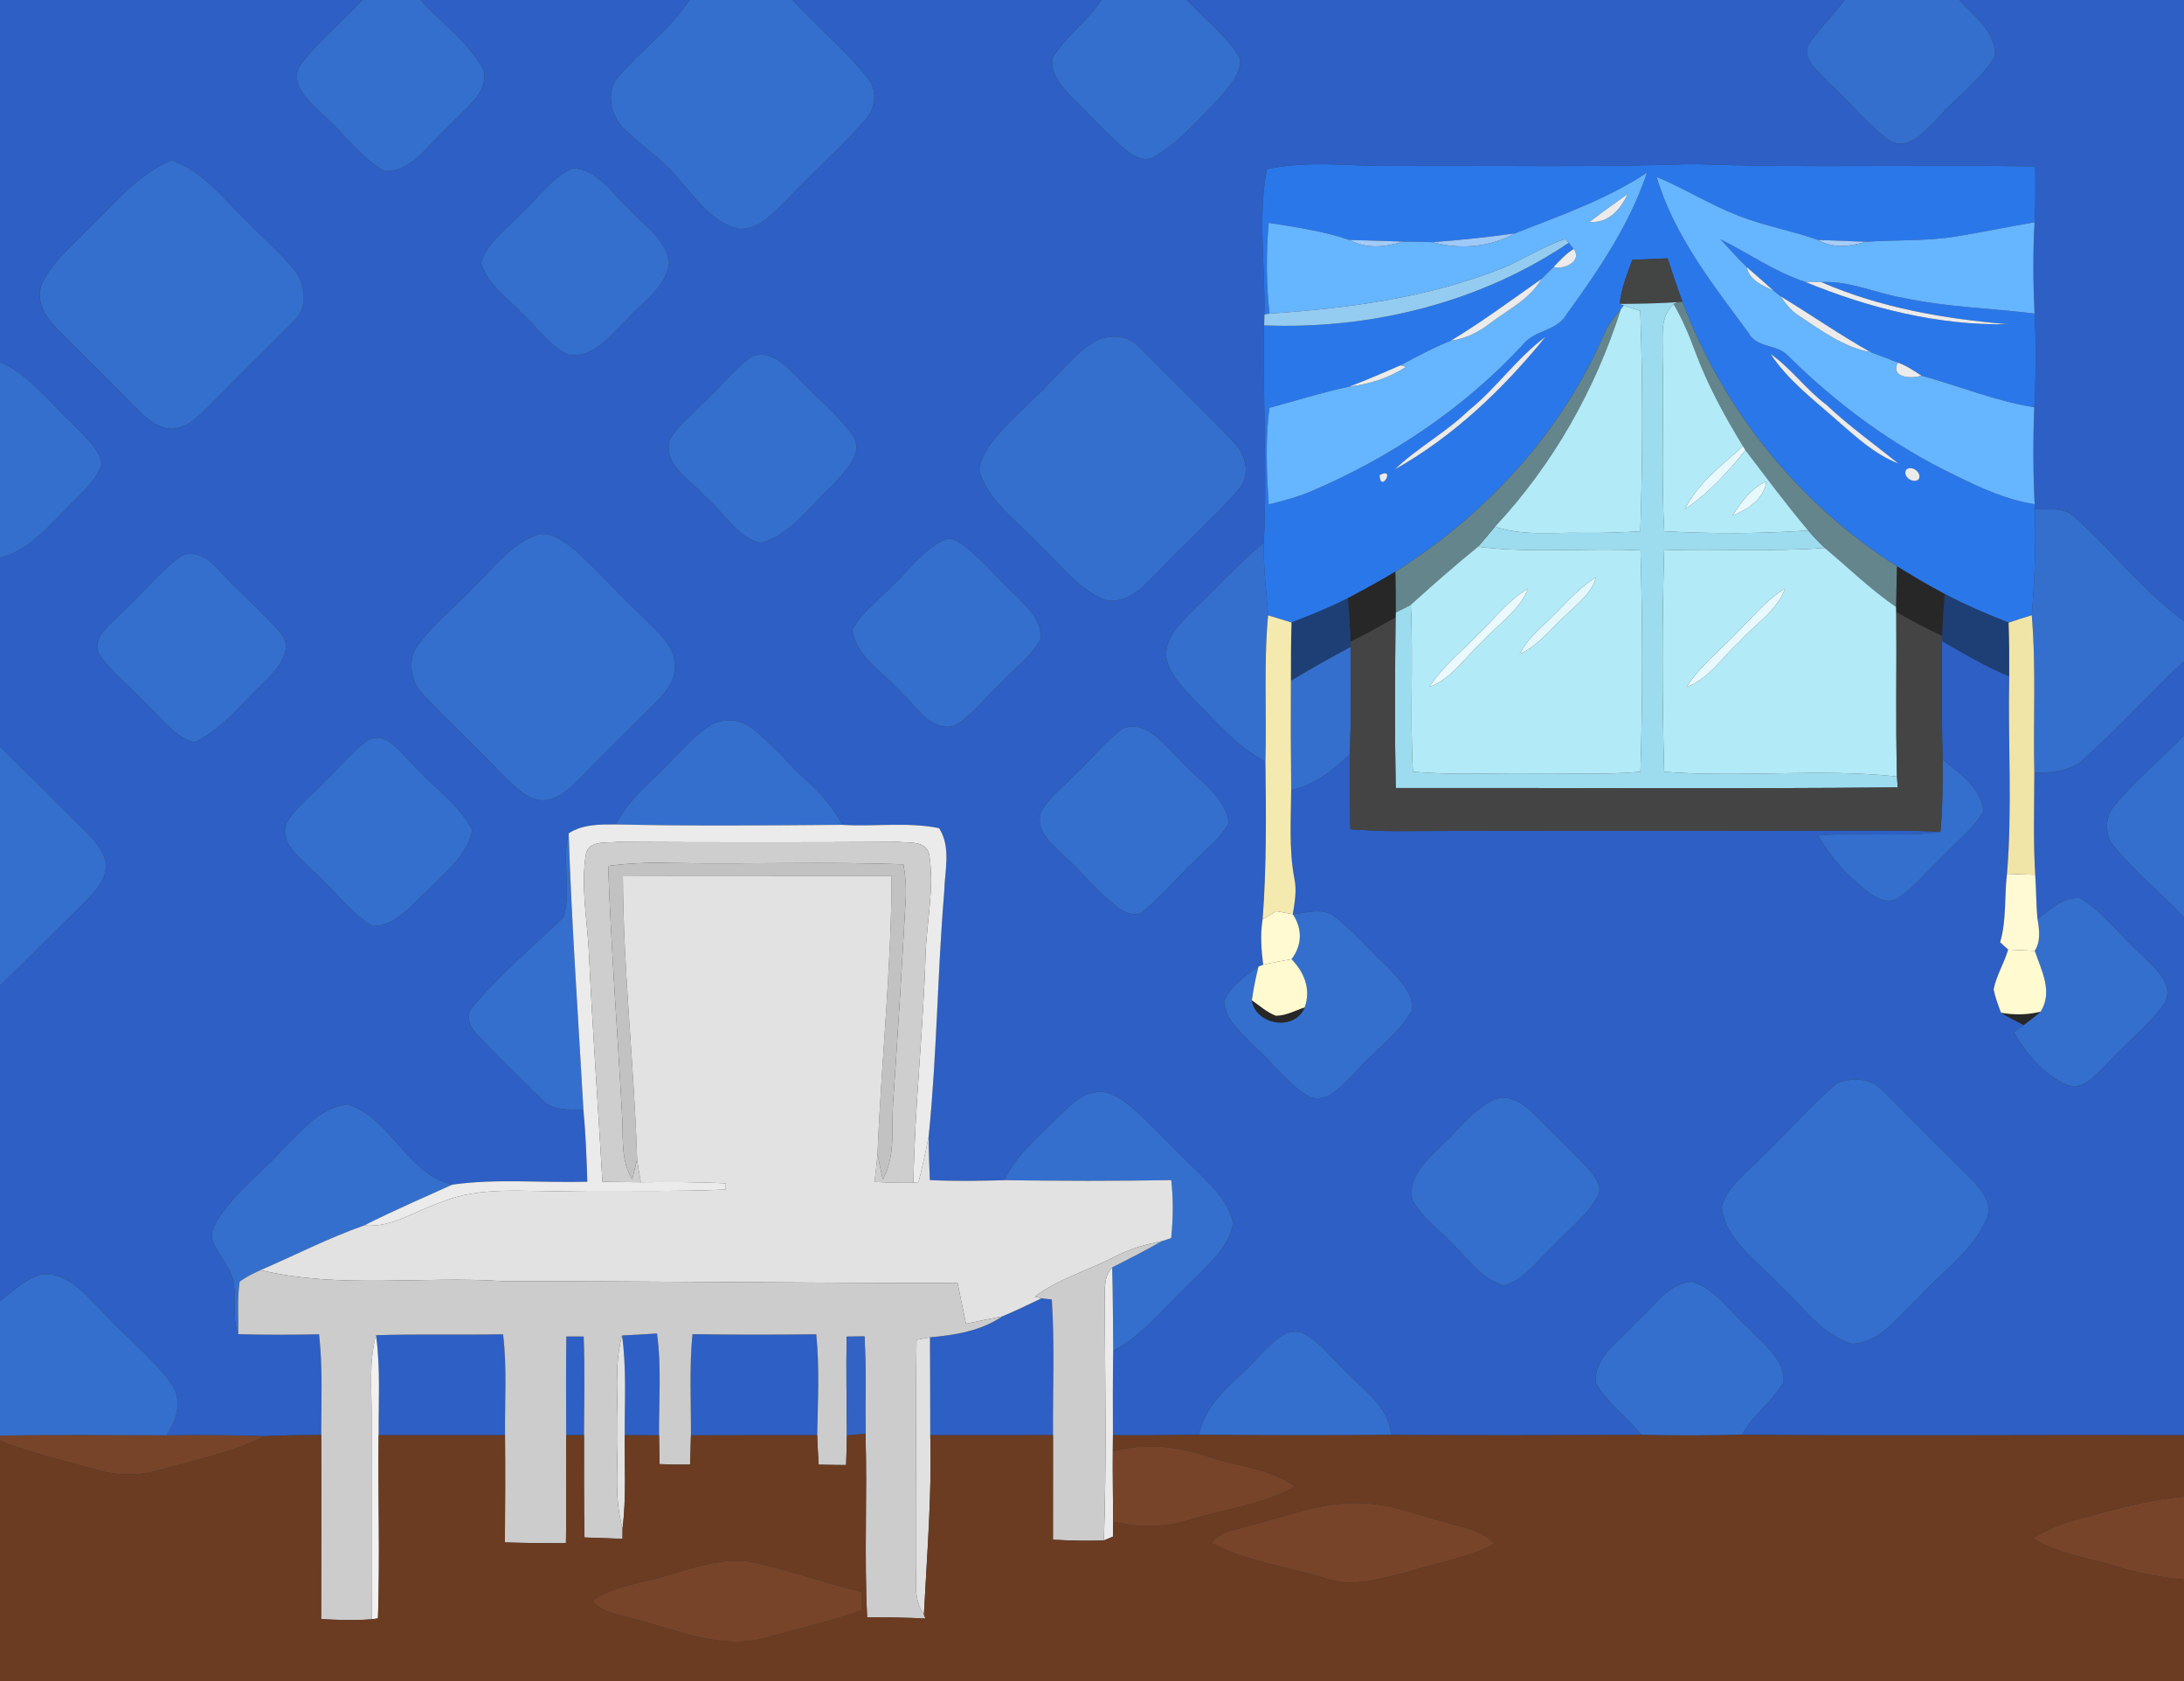 <?xml version="1.0" encoding="UTF-8" ?>
<!DOCTYPE svg PUBLIC "-//W3C//DTD SVG 1.1//EN" "http://www.w3.org/Graphics/SVG/1.1/DTD/svg11.dtd">
<svg width="382pt" height="294pt" viewBox="0 0 382 294" version="1.1" xmlns="http://www.w3.org/2000/svg">
<rect x="0" y="0" width="382" height="294" fill="#333333" stroke="none"/>
<g id="#2d5fc4ff">
<path fill="#2d5fc4" opacity="1.00" d=" M 0.00 0.00 L 63.39 0.00 C 59.83 3.92 55.59 7.24 52.44 11.51 C 50.60 14.86 54.10 17.65 56.20 19.80 C 59.98 23.04 62.86 27.38 67.20 29.91 C 72.13 30.10 74.93 25.13 78.28 22.28 C 80.73 19.36 85.38 16.71 84.66 12.37 C 82.06 7.43 77.25 4.13 73.60 0.00 L 120.61 0.00 C 117.22 5.07 112.27 8.73 108.29 13.27 C 105.76 15.92 106.82 20.38 109.31 22.68 C 112.38 25.62 116.00 27.97 118.69 31.30 C 121.69 34.64 124.49 38.85 129.09 40.02 C 132.79 40.29 135.36 37.09 137.79 34.79 C 142.10 30.11 146.96 25.96 151.15 21.17 C 153.20 19.09 153.61 15.66 151.59 13.40 C 147.62 8.61 142.83 4.57 138.62 0.00 L 192.65 0.00 C 190.22 3.76 186.36 6.36 184.07 10.19 C 183.65 13.08 185.94 15.33 187.72 17.27 C 190.76 20.23 193.60 23.40 196.84 26.15 C 198.28 27.35 200.44 28.56 202.20 27.23 C 206.46 24.62 209.77 20.77 213.22 17.22 C 214.86 15.20 217.19 13.02 216.90 10.20 C 214.56 6.21 210.71 3.37 207.59 0.00 L 322.64 0.00 C 320.55 2.82 317.93 5.22 316.09 8.22 C 315.63 10.83 318.18 12.56 319.69 14.30 C 323.42 17.60 326.46 21.67 330.51 24.58 C 333.86 26.50 336.64 22.87 338.80 20.80 C 342.06 17.03 346.35 14.11 348.95 9.81 C 349.10 5.61 345.27 2.77 342.66 0.00 L 382.00 0.00 L 382.00 108.62 C 374.79 103.38 369.36 96.18 362.72 90.30 C 360.88 88.59 358.17 89.22 355.90 89.03 L 355.88 88.18 C 355.60 82.53 355.59 76.88 355.81 71.23 C 356.10 65.77 356.17 60.30 355.86 54.84 C 355.61 49.52 355.57 44.19 355.86 38.87 C 356.04 35.62 356.04 32.37 355.96 29.11 C 335.97 28.75 315.97 29.43 296.00 28.69 C 278.67 29.32 261.33 28.91 244.00 29.03 C 236.55 29.17 228.93 27.97 221.59 29.59 C 219.99 37.92 221.32 46.54 221.16 54.99 C 221.15 55.47 221.12 56.43 221.11 56.91 C 220.84 69.57 221.68 82.22 221.06 94.87 C 216.50 98.69 212.49 103.10 208.21 107.21 C 206.18 109.31 203.72 111.74 203.98 114.92 C 204.52 117.89 206.79 120.11 208.75 122.25 C 212.71 126.14 216.29 130.61 221.33 133.17 C 221.46 142.38 221.54 151.60 220.84 160.79 C 220.40 163.43 220.61 166.10 220.94 168.73 L 220.12 169.03 C 217.81 170.69 215.24 172.41 214.09 175.14 C 214.36 178.65 217.50 180.89 219.72 183.28 C 222.92 186.11 225.42 189.86 229.24 191.91 C 232.48 192.87 234.72 189.72 236.79 187.80 C 240.05 184.02 244.36 181.12 246.94 176.80 C 247.32 173.65 244.74 171.31 242.79 169.22 C 239.70 166.29 236.93 163.02 233.57 160.40 C 231.46 158.60 228.57 159.70 226.12 159.88 C 226.47 157.81 226.85 155.69 226.39 153.60 C 225.43 148.51 225.81 143.32 225.84 138.18 C 229.89 137.25 233.22 134.74 236.12 131.88 C 236.03 136.26 236.14 140.65 236.19 145.03 C 238.79 145.19 241.39 145.34 244.00 145.35 C 269.67 145.23 295.34 145.41 321.00 145.24 C 327.13 145.29 333.27 145.11 339.39 145.49 C 332.27 146.45 325.09 145.48 317.96 146.12 C 320.23 150.01 323.31 153.42 326.92 156.12 C 328.32 157.15 330.40 158.20 332.02 156.99 C 334.98 155.03 337.21 152.20 339.76 149.76 C 342.22 147.21 345.13 144.98 346.93 141.87 C 346.49 137.73 342.69 135.25 339.76 132.81 C 339.62 125.91 339.65 119.00 339.68 112.10 C 343.51 114.32 347.32 116.58 351.43 118.27 C 351.19 129.78 351.99 141.34 351.04 152.82 C 350.55 156.81 350.99 160.88 349.84 164.79 C 350.19 165.11 350.89 165.75 351.24 166.07 C 350.55 168.45 349.18 170.59 348.70 173.03 C 348.98 174.43 349.49 175.77 350.00 177.12 C 351.28 177.89 352.62 178.57 353.96 179.26 C 353.52 179.58 352.65 180.20 352.22 180.51 C 354.39 184.28 357.38 187.83 361.41 189.67 C 364.29 190.92 366.42 188.00 368.30 186.30 C 371.60 182.58 375.68 179.55 378.57 175.49 C 380.43 172.15 376.89 169.34 374.80 167.20 C 371.02 163.95 368.14 159.62 363.80 157.09 C 360.84 156.78 358.57 159.10 356.38 160.72 C 356.12 158.15 356.16 155.56 355.98 152.99 C 355.62 147.05 355.81 141.10 355.82 135.16 C 358.91 135.08 362.28 134.93 364.61 132.61 C 370.67 127.24 376.06 121.14 382.00 115.63 L 382.00 128.60 C 378.05 132.80 373.47 136.40 369.86 140.90 C 368.08 142.92 368.08 146.08 369.85 148.10 C 373.47 152.59 378.04 156.20 382.00 160.39 L 382.00 251.00 C 356.22 250.93 330.45 251.14 304.67 250.93 C 306.60 247.50 309.92 245.15 311.93 241.81 C 312.24 237.62 308.28 234.99 305.78 232.22 C 302.62 229.43 300.08 225.44 295.89 224.16 C 291.66 224.50 289.19 228.66 286.23 231.23 C 283.49 234.38 278.87 237.12 279.08 241.80 C 281.12 245.36 284.53 247.85 287.15 250.96 C 272.53 251.01 257.91 251.04 243.30 250.96 C 242.95 245.89 238.39 243.12 235.26 239.74 C 232.84 237.44 230.79 234.60 227.76 233.07 C 224.52 232.15 222.28 235.27 220.21 237.20 C 216.43 241.54 210.83 244.86 209.73 250.94 C 204.71 250.99 199.68 251.04 194.66 251.00 C 194.64 246.07 194.63 241.14 194.71 236.21 C 200.35 233.25 204.15 227.99 208.77 223.77 C 211.52 220.94 214.95 218.10 215.67 214.00 C 215.08 210.38 212.21 207.74 209.78 205.22 C 206.18 201.81 202.82 198.17 199.22 194.77 C 197.38 193.17 195.42 191.39 192.93 190.98 C 189.73 190.70 187.32 193.18 185.21 195.21 C 181.83 198.76 177.76 201.84 175.67 206.40 C 171.33 206.53 166.98 206.60 162.64 206.38 C 162.54 203.84 162.43 201.30 162.43 198.76 C 163.88 184.55 163.96 170.24 165.15 156.02 C 165.23 152.33 166.40 148.14 164.25 144.83 C 158.68 143.71 152.93 144.61 147.29 144.25 C 145.80 141.36 143.67 138.89 141.27 136.72 C 137.96 133.72 135.16 130.15 131.60 127.42 C 129.48 125.70 126.28 125.46 124.00 127.02 C 120.47 129.42 117.86 132.87 114.74 135.74 C 112.04 138.23 109.42 140.89 107.70 144.18 C 104.89 144.18 101.91 144.14 99.46 145.74 C 98.18 150.56 100.03 155.80 98.54 160.46 C 93.24 165.50 87.60 170.28 82.85 175.88 C 81.17 177.55 82.32 179.89 83.75 181.26 C 87.36 184.98 91.03 188.63 94.73 192.25 C 96.58 194.36 99.54 193.97 102.05 194.13 C 102.44 198.30 102.60 202.48 102.73 206.67 C 94.85 206.90 86.93 206.08 79.10 207.18 C 71.22 205.34 68.42 195.68 60.90 193.16 C 55.90 193.61 52.61 198.00 49.24 201.24 C 45.28 205.62 40.21 209.17 37.43 214.49 C 36.15 217.02 38.57 219.22 39.64 221.32 C 42.19 224.84 40.16 229.46 41.67 233.33 C 46.38 233.47 51.10 233.45 55.81 233.35 C 56.46 239.20 56.19 245.10 56.18 250.97 C 52.87 250.98 49.57 251.01 46.27 251.17 C 40.56 250.98 34.85 250.95 29.14 251.03 C 30.87 248.37 32.02 244.84 29.98 241.99 C 26.49 237.23 21.70 233.61 17.77 229.23 C 14.83 226.37 11.72 222.28 7.10 222.91 C 4.38 223.80 2.20 225.80 0.00 227.56 L 0.00 172.39 C 4.95 167.55 9.85 162.65 14.80 157.80 C 16.37 156.09 18.29 154.30 18.49 151.85 C 18.71 149.35 16.84 147.40 15.29 145.71 C 10.20 140.66 5.11 135.62 0.00 130.61 L 0.00 97.56 C 5.70 96.04 9.21 91.13 13.28 87.28 C 15.04 85.41 17.15 83.58 17.81 81.00 C 17.10 78.17 14.71 76.23 12.78 74.21 C 8.65 70.42 5.27 65.64 0.00 63.30 L 0.00 0.00 M 14.75 40.75 C 12.10 43.44 9.14 46.00 7.43 49.44 C 6.09 52.22 7.76 55.27 9.74 57.25 C 14.20 61.79 18.81 66.19 23.22 70.78 C 25.12 72.62 27.17 74.85 30.00 74.99 C 32.84 74.88 34.87 72.61 36.78 70.79 C 41.53 65.87 46.45 61.12 51.26 56.27 C 53.86 54.06 53.53 49.91 51.60 47.38 C 49.12 44.23 46.01 41.65 43.24 38.76 C 39.13 34.83 35.57 29.94 29.98 28.02 C 23.76 30.72 19.53 36.18 14.75 40.75 M 100.16 29.42 C 96.50 31.08 94.16 34.61 91.25 37.25 C 88.72 39.99 85.25 42.26 84.15 46.00 C 85.27 49.73 88.72 52.02 91.25 54.76 C 93.89 57.14 95.99 60.26 99.17 61.97 C 103.80 62.87 106.81 58.53 109.76 55.76 C 112.41 52.75 116.49 50.28 117.03 45.99 C 116.50 41.71 112.41 39.24 109.75 36.25 C 106.88 33.65 104.44 29.60 100.16 29.42 M 192.34 59.32 C 188.82 60.90 186.50 64.18 183.76 66.76 C 180.23 70.57 176.06 73.80 173.00 78.01 C 172.12 79.59 170.66 81.50 171.64 83.35 C 173.66 88.30 178.25 91.42 181.77 95.23 C 185.38 98.64 188.50 102.92 193.20 104.87 C 197.24 105.88 200.23 102.31 202.77 99.78 C 207.25 94.93 212.34 90.65 216.60 85.62 C 218.82 83.13 218.00 79.42 215.73 77.28 C 210.31 71.70 204.73 66.28 199.27 60.74 C 197.58 58.72 194.69 58.50 192.34 59.32 M 131.44 62.39 C 128.18 64.76 125.71 68.03 122.74 70.74 C 120.78 72.81 118.31 74.56 117.05 77.18 C 116.12 81.56 120.85 83.89 123.25 86.75 C 126.52 89.38 128.78 93.89 132.99 94.98 C 138.40 93.50 141.75 88.37 145.74 84.74 C 147.69 82.39 151.40 79.25 149.01 76.00 C 146.25 72.15 142.45 69.21 139.27 65.73 C 137.26 63.80 134.45 61.00 131.44 62.39 M 94.33 93.41 C 89.43 94.98 86.35 99.37 82.77 102.77 C 79.56 106.21 75.76 109.14 73.01 112.98 C 71.08 115.72 71.98 119.49 74.27 121.72 C 78.64 126.35 83.34 130.66 87.72 135.28 C 89.78 137.26 91.91 139.83 95.00 139.97 C 97.58 139.90 99.53 137.95 101.28 136.28 C 105.57 131.90 109.91 127.57 114.28 123.28 C 116.20 121.34 118.32 119.00 118.04 116.05 C 117.75 112.71 114.93 110.48 112.77 108.23 C 108.65 104.35 104.86 100.13 100.70 96.30 C 98.88 94.93 96.72 93.08 94.33 93.41 M 165.31 94.35 C 161.57 96.01 159.18 99.55 156.25 102.26 C 153.86 104.86 150.79 106.97 149.07 110.11 C 149.79 115.05 154.76 117.69 157.74 121.25 C 160.40 123.55 162.69 127.92 166.82 126.97 C 170.01 125.27 172.12 122.16 174.75 119.75 C 177.16 117.14 180.24 115.01 181.97 111.84 C 182.38 108.67 179.77 106.30 177.77 104.23 C 174.65 101.35 171.94 98.02 168.59 95.39 C 167.63 94.85 166.47 93.79 165.31 94.35 M 31.44 97.39 C 27.50 100.41 24.42 104.41 20.71 107.71 C 19.02 109.54 15.93 111.71 17.39 114.55 C 19.92 117.99 23.38 120.61 26.23 123.76 C 28.59 126.01 30.69 128.92 33.96 129.83 C 39.15 127.39 42.63 122.56 46.76 118.75 C 48.69 116.79 51.36 113.51 49.18 110.82 C 45.77 106.92 41.81 103.52 38.29 99.71 C 36.63 97.81 33.99 95.88 31.44 97.39 M 196.44 127.39 C 193.18 129.76 190.70 133.02 187.75 135.74 C 185.78 137.81 183.32 139.57 182.02 142.18 C 181.10 145.51 184.21 147.70 186.22 149.77 C 189.36 152.63 192.03 155.99 195.39 158.61 C 196.72 159.55 198.80 160.67 200.17 159.18 C 203.60 156.29 206.47 152.80 209.77 149.76 C 211.56 147.89 213.76 146.26 214.91 143.88 C 214.21 138.94 209.22 136.32 206.27 132.74 C 203.61 130.30 200.53 125.85 196.44 127.39 M 64.45 129.39 C 61.18 131.76 58.71 135.03 55.75 137.74 C 53.78 139.82 51.32 141.57 50.03 144.18 C 49.01 147.78 52.64 150.00 54.72 152.28 C 58.31 155.37 61.05 159.53 65.17 161.95 C 69.23 162.01 71.96 158.22 74.76 155.76 C 77.75 152.59 81.73 149.69 82.61 145.16 C 80.05 140.37 75.27 137.30 71.78 133.22 C 69.78 131.43 67.57 127.87 64.45 129.39 M 321.41 189.41 C 316.66 193.27 312.74 198.08 308.25 202.25 C 305.70 205.00 302.19 207.31 301.13 211.10 C 301.91 217.08 307.49 220.60 311.27 224.73 C 315.29 228.36 318.59 233.53 324.05 235.01 C 328.89 234.78 331.94 230.24 335.25 227.25 C 339.29 222.63 344.85 219.10 347.39 213.34 C 348.83 210.65 346.53 208.07 344.78 206.23 C 339.57 201.11 334.44 195.91 329.27 190.74 C 327.35 188.52 323.97 188.42 321.41 189.41 M 261.36 192.30 C 257.63 194.01 255.22 197.55 252.23 200.24 C 249.69 202.81 246.16 205.76 247.04 209.83 C 248.71 213.03 251.87 215.10 254.25 217.75 C 256.98 220.29 259.27 223.73 263.00 224.86 C 266.51 223.84 268.71 220.66 271.26 218.26 C 273.96 215.30 277.37 212.89 279.37 209.36 C 280.56 207.54 278.80 205.67 277.72 204.29 C 274.83 201.18 271.72 198.27 268.76 195.23 C 266.84 193.39 264.20 191.14 261.36 192.30 Z" />
<path fill="#2d5fc4" opacity="1.00" d=" M 182.16 227.06 C 182.62 227.11 183.52 227.21 183.97 227.26 C 184.48 235.16 184.13 243.08 184.18 250.99 C 177.02 251.01 169.87 251.00 162.71 251.00 C 162.71 245.29 162.68 239.59 162.66 233.88 C 167.10 233.49 171.56 232.76 175.33 230.21 C 177.64 229.23 179.91 228.16 182.16 227.06 Z" />
<path fill="#2d5fc4" opacity="1.00" d=" M 65.77 233.51 C 73.18 233.28 80.59 233.48 87.99 233.35 C 88.70 239.21 88.28 245.11 88.33 251.00 C 80.96 251.00 73.60 251.00 66.23 251.00 C 66.19 245.17 66.57 239.30 65.77 233.51 Z" />
<path fill="#2d5fc4" opacity="1.00" d=" M 108.80 233.56 C 110.84 233.46 112.88 233.34 114.92 233.21 C 115.72 239.12 115.23 245.08 115.27 251.02 C 113.27 251.01 111.27 251.00 109.27 250.99 C 109.23 245.18 109.61 239.34 108.80 233.56 Z" />
<path fill="#2d5fc4" opacity="1.00" d=" M 121.12 233.33 C 128.33 233.44 135.55 233.43 142.77 233.35 C 143.36 239.22 143.05 245.11 142.93 251.00 C 135.57 251.01 128.21 250.99 120.85 251.02 C 120.88 245.12 120.55 239.21 121.12 233.33 Z" />
<path fill="#2d5fc4" opacity="1.00" d=" M 99.05 233.73 C 99.81 233.73 101.33 233.74 102.09 233.74 C 102.31 239.48 102.19 245.24 102.15 250.99 C 101.37 250.99 99.81 251.00 99.03 251.00 C 99.00 245.25 98.99 239.49 99.05 233.73 Z" />
</g>
<g id="#346fceff">
<path fill="#346fce" opacity="1.00" d=" M 63.39 0.00 L 73.60 0.00 C 77.25 4.13 82.06 7.43 84.66 12.37 C 85.38 16.71 80.73 19.36 78.28 22.28 C 74.93 25.13 72.13 30.10 67.20 29.91 C 62.86 27.38 59.98 23.04 56.20 19.80 C 54.10 17.65 50.60 14.86 52.44 11.51 C 55.59 7.24 59.83 3.92 63.39 0.00 Z" />
<path fill="#346fce" opacity="1.00" d=" M 120.61 0.00 L 138.62 0.00 C 142.83 4.57 147.62 8.61 151.59 13.40 C 153.61 15.66 153.20 19.09 151.15 21.17 C 146.96 25.96 142.10 30.11 137.79 34.79 C 135.36 37.09 132.79 40.29 129.09 40.02 C 124.49 38.85 121.69 34.64 118.69 31.30 C 116.00 27.97 112.38 25.62 109.31 22.68 C 106.82 20.38 105.76 15.92 108.29 13.27 C 112.27 8.73 117.22 5.07 120.61 0.00 Z" />
<path fill="#346fce" opacity="1.00" d=" M 192.65 0.00 L 207.59 0.00 C 210.71 3.37 214.56 6.21 216.90 10.20 C 217.19 13.02 214.86 15.20 213.22 17.22 C 209.77 20.77 206.46 24.62 202.20 27.23 C 200.44 28.56 198.28 27.35 196.84 26.15 C 193.60 23.40 190.76 20.23 187.72 17.27 C 185.94 15.33 183.65 13.08 184.07 10.19 C 186.36 6.36 190.22 3.76 192.65 0.00 Z" />
<path fill="#346fce" opacity="1.00" d=" M 322.64 0.00 L 342.66 0.00 C 345.27 2.77 349.10 5.61 348.95 9.81 C 346.35 14.11 342.06 17.03 338.80 20.80 C 336.64 22.87 333.86 26.50 330.51 24.58 C 326.46 21.67 323.42 17.60 319.69 14.30 C 318.18 12.56 315.63 10.83 316.09 8.22 C 317.93 5.22 320.55 2.82 322.64 0.00 Z" />
<path fill="#346fce" opacity="1.00" d=" M 14.75 40.75 C 19.53 36.18 23.76 30.72 29.98 28.02 C 35.57 29.94 39.13 34.83 43.24 38.76 C 46.01 41.65 49.12 44.23 51.60 47.38 C 53.53 49.91 53.86 54.06 51.26 56.27 C 46.45 61.12 41.53 65.87 36.78 70.79 C 34.87 72.61 32.84 74.88 30.00 74.99 C 27.17 74.85 25.12 72.62 23.22 70.78 C 18.81 66.19 14.20 61.79 9.74 57.25 C 7.76 55.27 6.09 52.22 7.43 49.44 C 9.14 46.00 12.10 43.44 14.75 40.75 Z" />
<path fill="#346fce" opacity="1.00" d=" M 100.16 29.42 C 104.44 29.60 106.88 33.65 109.75 36.25 C 112.41 39.24 116.50 41.71 117.03 45.99 C 116.49 50.28 112.41 52.75 109.76 55.76 C 106.81 58.53 103.80 62.87 99.17 61.97 C 95.99 60.26 93.89 57.14 91.25 54.76 C 88.72 52.02 85.27 49.73 84.15 46.00 C 85.25 42.26 88.72 39.99 91.25 37.25 C 94.16 34.61 96.50 31.08 100.16 29.42 Z" />
<path fill="#346fce" opacity="1.00" d=" M 192.34 59.32 C 194.69 58.50 197.58 58.72 199.27 60.74 C 204.73 66.28 210.31 71.70 215.73 77.28 C 218.00 79.42 218.82 83.13 216.60 85.62 C 212.34 90.65 207.25 94.93 202.77 99.78 C 200.23 102.31 197.24 105.88 193.20 104.87 C 188.50 102.92 185.38 98.64 181.77 95.23 C 178.25 91.42 173.66 88.30 171.64 83.35 C 170.66 81.50 172.12 79.59 173.00 78.01 C 176.06 73.80 180.23 70.57 183.76 66.76 C 186.50 64.18 188.82 60.90 192.34 59.32 Z" />
<path fill="#346fce" opacity="1.00" d=" M 131.44 62.39 C 134.45 61.00 137.26 63.80 139.27 65.73 C 142.45 69.21 146.25 72.15 149.01 76.00 C 151.40 79.25 147.69 82.39 145.74 84.74 C 141.75 88.37 138.40 93.50 132.99 94.98 C 128.78 93.89 126.52 89.38 123.25 86.75 C 120.85 83.89 116.12 81.56 117.05 77.18 C 118.31 74.56 120.78 72.81 122.74 70.74 C 125.71 68.03 128.18 64.76 131.44 62.39 Z" />
<path fill="#346fce" opacity="1.00" d=" M 0.00 63.30 C 5.27 65.64 8.65 70.42 12.78 74.21 C 14.71 76.23 17.10 78.17 17.81 81.00 C 17.15 83.58 15.04 85.41 13.28 87.28 C 9.21 91.13 5.70 96.04 0.00 97.56 L 0.00 63.30 Z" />
<path fill="#346fce" opacity="1.00" d=" M 355.90 89.03 C 358.17 89.22 360.88 88.59 362.72 90.30 C 369.36 96.18 374.79 103.38 382.00 108.62 L 382.00 115.63 C 376.06 121.14 370.67 127.24 364.61 132.61 C 362.28 134.93 358.91 135.08 355.82 135.16 C 355.60 125.97 356.16 116.76 355.37 107.59 C 355.88 101.42 356.11 95.22 355.90 89.03 Z" />
<path fill="#346fce" opacity="1.00" d=" M 94.33 93.41 C 96.72 93.08 98.88 94.93 100.70 96.30 C 104.86 100.13 108.65 104.35 112.77 108.23 C 114.93 110.48 117.75 112.71 118.04 116.05 C 118.32 119.00 116.20 121.34 114.28 123.28 C 109.91 127.57 105.57 131.90 101.28 136.28 C 99.53 137.95 97.58 139.90 95.00 139.97 C 91.91 139.83 89.78 137.26 87.72 135.28 C 83.34 130.66 78.64 126.35 74.27 121.72 C 71.98 119.49 71.08 115.72 73.01 112.98 C 75.76 109.14 79.56 106.21 82.77 102.77 C 86.35 99.37 89.43 94.98 94.33 93.41 Z" />
<path fill="#346fce" opacity="1.00" d=" M 165.31 94.35 C 166.47 93.79 167.63 94.85 168.59 95.39 C 171.94 98.02 174.65 101.35 177.77 104.23 C 179.77 106.30 182.38 108.67 181.97 111.84 C 180.24 115.01 177.16 117.14 174.75 119.75 C 172.12 122.16 170.01 125.27 166.82 126.97 C 162.69 127.92 160.40 123.55 157.74 121.25 C 154.76 117.69 149.79 115.05 149.07 110.11 C 150.79 106.97 153.86 104.86 156.25 102.26 C 159.18 99.55 161.57 96.01 165.31 94.35 Z" />
<path fill="#346fce" opacity="1.00" d=" M 208.21 107.21 C 212.49 103.10 216.50 98.69 221.06 94.87 C 220.94 99.14 221.50 103.37 221.80 107.62 C 221.01 116.12 221.58 124.65 221.33 133.17 C 216.29 130.61 212.71 126.14 208.75 122.25 C 206.79 120.11 204.52 117.89 203.98 114.92 C 203.72 111.74 206.18 109.31 208.21 107.21 Z" />
<path fill="#346fce" opacity="1.00" d=" M 31.44 97.39 C 33.99 95.88 36.63 97.81 38.29 99.71 C 41.81 103.52 45.77 106.92 49.18 110.82 C 51.36 113.51 48.69 116.79 46.76 118.75 C 42.63 122.56 39.15 127.39 33.96 129.83 C 30.69 128.92 28.59 126.01 26.23 123.76 C 23.38 120.61 19.92 117.99 17.39 114.55 C 15.93 111.71 19.02 109.54 20.71 107.71 C 24.42 104.41 27.50 100.41 31.44 97.39 Z" />
<path fill="#346fce" opacity="1.00" d=" M 225.79 119.02 C 229.24 116.99 232.70 114.98 236.24 113.12 C 236.29 119.37 236.31 125.63 236.12 131.88 C 233.22 134.74 229.89 137.25 225.84 138.18 C 225.77 131.79 225.75 125.40 225.79 119.02 Z" />
<path fill="#346fce" opacity="1.00" d=" M 124.00 127.02 C 126.28 125.46 129.48 125.70 131.60 127.42 C 135.16 130.15 137.96 133.72 141.27 136.72 C 143.67 138.89 145.80 141.36 147.29 144.25 C 134.09 144.36 120.89 144.48 107.70 144.18 C 109.42 140.89 112.04 138.23 114.74 135.74 C 117.86 132.87 120.47 129.42 124.00 127.02 Z" />
<path fill="#346fce" opacity="1.00" d=" M 196.44 127.39 C 200.53 125.85 203.61 130.30 206.27 132.74 C 209.22 136.32 214.21 138.94 214.91 143.88 C 213.76 146.26 211.56 147.89 209.77 149.76 C 206.47 152.80 203.60 156.29 200.17 159.18 C 198.80 160.67 196.72 159.55 195.39 158.61 C 192.03 155.99 189.36 152.63 186.22 149.77 C 184.21 147.70 181.10 145.51 182.02 142.18 C 183.32 139.57 185.78 137.81 187.75 135.74 C 190.70 133.02 193.18 129.76 196.44 127.39 Z" />
<path fill="#346fce" opacity="1.00" d=" M 64.45 129.39 C 67.57 127.87 69.78 131.43 71.78 133.22 C 75.27 137.30 80.05 140.37 82.61 145.16 C 81.73 149.69 77.75 152.59 74.76 155.76 C 71.96 158.22 69.23 162.01 65.17 161.95 C 61.05 159.53 58.31 155.37 54.72 152.28 C 52.64 150.00 49.01 147.78 50.03 144.18 C 51.32 141.57 53.78 139.82 55.75 137.74 C 58.71 135.03 61.18 131.76 64.45 129.39 Z" />
<path fill="#346fce" opacity="1.00" d=" M 369.86 140.90 C 373.47 136.40 378.05 132.80 382.00 128.60 L 382.00 160.39 C 378.04 156.20 373.47 152.59 369.85 148.10 C 368.08 146.08 368.08 142.92 369.86 140.90 Z" />
<path fill="#346fce" opacity="1.00" d=" M 0.00 130.61 C 5.11 135.62 10.20 140.66 15.29 145.71 C 16.84 147.40 18.71 149.35 18.49 151.85 C 18.29 154.30 16.37 156.09 14.80 157.80 C 9.85 162.65 4.95 167.55 0.00 172.39 L 0.00 130.61 Z" />
<path fill="#346fce" opacity="1.00" d=" M 339.76 132.81 C 342.69 135.25 346.49 137.73 346.93 141.87 C 345.13 144.98 342.22 147.21 339.76 149.76 C 337.21 152.20 334.98 155.03 332.02 156.99 C 330.40 158.20 328.32 157.15 326.92 156.12 C 323.31 153.42 320.23 150.01 317.96 146.12 C 325.09 145.48 332.27 146.45 339.39 145.49 C 339.80 141.28 339.79 137.04 339.76 132.81 Z" />
<path fill="#346fce" opacity="1.00" d=" M 98.54 160.46 C 100.03 155.80 98.18 150.56 99.46 145.74 C 100.00 161.88 101.14 178.01 102.05 194.13 C 99.54 193.97 96.58 194.36 94.73 192.25 C 91.03 188.63 87.36 184.98 83.75 181.26 C 82.32 179.89 81.17 177.55 82.85 175.88 C 87.60 170.28 93.24 165.50 98.54 160.46 Z" />
<path fill="#346fce" opacity="1.00" d=" M 356.38 160.72 C 358.57 159.10 360.84 156.78 363.80 157.09 C 368.14 159.62 371.02 163.95 374.80 167.20 C 376.89 169.34 380.43 172.15 378.57 175.49 C 375.68 179.55 371.60 182.58 368.30 186.30 C 366.42 188.00 364.29 190.92 361.41 189.67 C 357.38 187.83 354.39 184.28 352.22 180.51 C 352.65 180.20 353.52 179.58 353.96 179.26 C 354.96 178.51 355.97 177.74 356.94 176.92 C 359.10 173.38 357.07 169.74 355.90 166.29 C 356.98 164.58 356.69 162.59 356.38 160.72 Z" />
<path fill="#346fce" opacity="1.00" d=" M 226.12 159.88 C 228.57 159.70 231.46 158.60 233.57 160.40 C 236.93 163.02 239.70 166.29 242.79 169.22 C 244.74 171.31 247.32 173.65 246.94 176.80 C 244.36 181.12 240.05 184.02 236.79 187.80 C 234.72 189.72 232.48 192.87 229.24 191.91 C 225.42 189.86 222.92 186.11 219.72 183.28 C 217.50 180.89 214.36 178.65 214.09 175.14 C 215.24 172.41 217.81 170.69 220.12 169.03 C 219.64 170.98 219.23 172.94 218.96 174.94 C 219.68 179.36 226.52 180.35 228.20 176.18 C 229.34 173.03 228.13 170.04 225.90 167.75 C 227.77 165.29 227.83 162.45 226.12 159.88 Z" />
<path fill="#346fce" opacity="1.00" d=" M 321.41 189.41 C 323.97 188.42 327.35 188.52 329.27 190.74 C 334.44 195.91 339.57 201.11 344.78 206.23 C 346.53 208.07 348.83 210.65 347.39 213.34 C 344.85 219.10 339.29 222.63 335.25 227.25 C 331.94 230.24 328.89 234.78 324.05 235.01 C 318.59 233.53 315.29 228.36 311.27 224.73 C 307.49 220.60 301.91 217.08 301.13 211.10 C 302.19 207.31 305.70 205.00 308.25 202.25 C 312.74 198.08 316.66 193.27 321.41 189.41 Z" />
<path fill="#346fce" opacity="1.00" d=" M 185.21 195.21 C 187.32 193.18 189.73 190.70 192.93 190.98 C 195.42 191.39 197.38 193.17 199.22 194.77 C 202.82 198.17 206.18 201.81 209.78 205.22 C 212.21 207.74 215.08 210.38 215.67 214.00 C 214.95 218.10 211.52 220.94 208.77 223.77 C 204.15 227.99 200.35 233.25 194.71 236.21 C 194.66 231.36 194.67 226.51 194.53 221.66 C 197.45 220.17 200.38 218.68 203.23 217.05 C 203.63 216.92 204.44 216.66 204.85 216.53 C 205.19 213.16 205.25 209.76 204.86 206.39 C 195.13 206.56 185.40 206.54 175.67 206.40 C 177.76 201.84 181.83 198.76 185.21 195.21 Z" />
<path fill="#346fce" opacity="1.00" d=" M 261.36 192.30 C 264.20 191.14 266.84 193.39 268.76 195.23 C 271.72 198.27 274.83 201.18 277.72 204.29 C 278.80 205.67 280.56 207.54 279.37 209.36 C 277.37 212.89 273.96 215.30 271.26 218.26 C 268.71 220.66 266.51 223.84 263.00 224.86 C 259.27 223.73 256.98 220.29 254.25 217.75 C 251.87 215.10 248.71 213.03 247.04 209.83 C 246.16 205.76 249.69 202.81 252.23 200.24 C 255.22 197.55 257.63 194.01 261.36 192.30 Z" />
<path fill="#346fce" opacity="1.00" d=" M 49.24 201.24 C 52.61 198.00 55.90 193.61 60.90 193.16 C 68.42 195.68 71.22 205.34 79.10 207.18 C 73.94 209.52 68.74 211.76 63.68 214.32 C 57.47 216.50 51.60 219.53 45.56 222.13 C 44.30 222.71 43.02 223.31 41.91 224.16 C 41.48 227.20 41.73 230.27 41.67 233.33 C 40.16 229.46 42.19 224.84 39.64 221.32 C 38.57 219.22 36.15 217.02 37.43 214.49 C 40.21 209.17 45.28 205.62 49.24 201.24 Z" />
<path fill="#346fce" opacity="1.00" d=" M 0.00 227.56 C 2.20 225.80 4.38 223.80 7.10 222.91 C 11.72 222.28 14.83 226.37 17.77 229.23 C 21.70 233.61 26.49 237.23 29.98 241.99 C 32.02 244.84 30.87 248.37 29.14 251.03 C 19.43 251.01 9.71 250.94 0.00 251.06 L 0.00 227.56 Z" />
<path fill="#346fce" opacity="1.00" d=" M 286.23 231.23 C 289.19 228.66 291.66 224.50 295.89 224.16 C 300.08 225.44 302.62 229.43 305.78 232.22 C 308.28 234.99 312.24 237.62 311.93 241.81 C 309.92 245.15 306.60 247.50 304.67 250.93 C 298.83 251.07 292.99 251.06 287.15 250.96 C 284.53 247.85 281.12 245.36 279.08 241.80 C 278.87 237.12 283.49 234.38 286.23 231.23 Z" />
<path fill="#346fce" opacity="1.00" d=" M 220.21 237.20 C 222.28 235.27 224.52 232.15 227.76 233.07 C 230.79 234.60 232.84 237.44 235.26 239.74 C 238.39 243.12 242.95 245.89 243.30 250.96 C 232.11 251.04 220.92 251.02 209.73 250.94 C 210.83 244.86 216.43 241.54 220.21 237.20 Z" />
</g>
<g id="#2a77eaff">
<path fill="#2a77ea" opacity="1.00" d=" M 221.59 29.59 C 228.93 27.97 236.55 29.17 244.00 29.03 C 261.33 28.91 278.67 29.32 296.00 28.69 C 315.97 29.43 335.97 28.75 355.96 29.11 C 356.04 32.37 356.04 35.62 355.86 38.87 C 351.31 39.63 346.80 40.61 342.24 41.33 C 337.00 42.22 331.67 41.91 326.39 42.28 C 323.58 42.16 320.77 42.07 317.96 41.96 C 313.43 40.35 308.65 39.52 304.16 37.76 C 299.19 35.86 294.67 32.98 289.76 30.94 C 292.79 41.18 299.57 49.72 305.81 58.19 C 307.21 60.93 310.81 60.13 312.72 62.20 C 321.27 70.66 331.09 77.93 341.96 83.13 C 346.39 85.32 350.95 87.41 355.88 88.18 L 355.90 89.03 C 356.11 95.22 355.88 101.42 355.37 107.59 C 354.01 108.01 352.66 108.44 351.32 108.90 C 347.52 107.40 343.76 105.79 340.15 103.89 C 337.31 102.38 334.54 100.76 331.82 99.06 C 314.73 88.23 301.39 71.73 294.29 52.79 C 293.33 50.28 292.52 47.73 291.67 45.18 C 289.62 45.28 287.57 45.36 285.52 45.43 C 284.58 47.94 283.58 50.46 283.30 53.15 L 284.02 53.41 L 283.50 54.07 C 282.53 55.27 281.50 56.45 280.83 57.85 C 273.43 75.31 260.03 89.93 244.05 99.99 C 241.34 101.62 238.56 103.13 235.77 104.61 C 232.58 106.25 229.24 107.57 225.90 108.87 C 224.54 108.44 223.17 108.02 221.80 107.62 C 221.50 103.37 220.94 99.14 221.06 94.87 C 221.68 82.22 220.84 69.57 221.11 56.91 C 239.77 57.64 258.82 52.96 274.39 42.46 C 274.60 42.73 275.03 43.27 275.24 43.54 C 273.89 44.38 272.82 45.55 271.74 46.69 C 271.03 47.39 270.32 48.08 269.62 48.78 C 264.38 52.46 259.23 56.28 253.75 59.59 C 250.71 60.79 247.83 62.35 244.96 63.89 C 241.98 65.17 239.02 66.48 235.98 67.61 C 231.27 68.64 226.67 70.06 222.03 71.33 C 221.30 76.93 221.55 82.59 221.91 88.22 C 224.31 87.62 226.72 87.00 229.02 86.05 C 243.03 80.13 255.97 71.49 266.33 60.31 C 268.34 57.68 272.35 57.94 274.01 54.97 C 279.59 47.28 285.04 39.28 288.07 30.20 C 280.93 34.92 272.86 37.71 264.96 40.82 C 260.19 41.48 255.40 42.00 250.59 42.35 C 248.86 42.27 247.13 42.24 245.39 42.25 C 242.26 42.12 239.13 42.06 236.01 41.96 C 231.44 40.40 226.65 39.72 221.90 38.98 C 221.45 44.27 221.47 49.58 222.05 54.85 L 221.16 54.99 C 221.32 46.54 219.99 37.92 221.59 29.59 M 256.83 71.83 C 252.87 75.67 247.93 78.28 243.97 82.09 C 254.23 76.33 262.97 67.99 270.33 58.90 C 265.30 62.61 261.71 67.92 256.83 71.83 M 309.68 61.90 C 312.77 66.57 317.30 69.96 321.43 73.63 C 324.69 76.46 327.95 79.49 332.05 81.07 C 327.82 77.66 323.38 74.50 319.43 70.77 C 315.88 68.13 313.31 64.42 309.68 61.90 M 333.41 82.14 C 332.68 83.30 334.61 84.69 335.58 83.84 C 336.28 82.68 334.37 81.27 333.41 82.14 M 241.30 83.09 C 241.44 86.43 244.25 81.51 241.30 83.09 Z" />
<path fill="#2a77ea" opacity="1.00" d=" M 300.91 41.84 C 305.86 44.30 310.42 47.56 315.72 49.29 C 326.93 53.90 338.99 56.94 351.18 56.70 C 340.04 55.75 328.87 53.84 318.56 49.34 C 323.52 49.05 328.09 51.30 332.91 52.10 C 340.46 53.72 348.21 53.90 355.86 54.84 C 356.17 60.30 356.10 65.77 355.81 71.23 C 349.03 70.14 342.66 67.51 336.08 65.70 C 334.76 64.83 333.44 63.93 331.94 63.41 C 330.36 62.78 328.78 62.17 327.19 61.59 C 321.79 58.56 316.70 55.01 311.41 51.80 C 311.12 51.57 310.54 51.11 310.25 50.87 C 308.69 49.46 307.10 48.08 305.52 46.71 C 303.93 45.14 302.42 43.48 300.91 41.84 Z" />
</g>
<g id="#66b5ffff">
<path fill="#66b5ff" opacity="1.00" d=" M 264.96 40.82 C 272.86 37.71 280.93 34.92 288.07 30.20 C 285.04 39.28 279.59 47.28 274.01 54.97 C 272.35 57.94 268.34 57.68 266.33 60.31 C 255.97 71.49 243.03 80.13 229.02 86.05 C 226.72 87.00 224.31 87.62 221.91 88.22 C 221.55 82.59 221.30 76.93 222.03 71.33 C 226.67 70.06 231.27 68.64 235.98 67.61 C 239.51 67.20 242.93 66.11 245.93 64.17 L 244.96 63.89 C 247.83 62.35 250.71 60.79 253.75 59.59 C 256.27 59.25 258.58 58.14 260.58 56.58 C 263.73 54.16 267.59 52.36 269.62 48.78 C 270.32 48.08 271.03 47.39 271.74 46.69 C 273.54 47.25 276.88 45.63 275.24 43.54 C 275.03 43.27 274.60 42.73 274.39 42.46 L 273.81 41.78 C 270.00 43.05 266.61 45.27 262.93 46.84 C 249.93 52.04 235.93 53.92 222.05 54.85 C 221.47 49.58 221.45 44.27 221.90 38.98 C 226.65 39.72 231.44 40.40 236.01 41.96 C 238.98 43.58 242.28 43.23 245.39 42.25 C 247.13 42.24 248.86 42.27 250.59 42.35 C 255.37 43.69 260.60 43.25 264.96 40.82 M 278.02 38.81 C 281.38 39.08 283.39 36.65 284.72 33.91 C 282.46 35.51 280.22 37.13 278.02 38.81 Z" />
<path fill="#66b5ff" opacity="1.00" d=" M 289.76 30.94 C 294.67 32.98 299.19 35.86 304.16 37.76 C 308.65 39.52 313.43 40.35 317.96 41.96 C 320.62 43.46 323.58 43.14 326.39 42.28 C 331.67 41.91 337.00 42.22 342.24 41.33 C 346.80 40.61 351.31 39.63 355.86 38.87 C 355.57 44.19 355.61 49.52 355.86 54.84 C 348.21 53.90 340.46 53.72 332.91 52.10 C 328.09 51.30 323.52 49.05 318.56 49.34 C 317.85 49.33 316.43 49.30 315.72 49.29 C 310.42 47.56 305.86 44.30 300.91 41.84 C 302.42 43.48 303.93 45.14 305.52 46.71 C 305.98 49.08 308.32 49.93 310.25 50.87 C 310.54 51.11 311.12 51.57 311.41 51.80 C 312.31 53.11 313.31 54.39 314.68 55.25 C 318.59 57.81 322.47 60.76 327.19 61.59 C 328.78 62.17 330.36 62.78 331.94 63.41 C 330.58 66.10 334.38 66.29 336.08 65.70 C 342.66 67.51 349.03 70.14 355.81 71.23 C 355.59 76.88 355.60 82.53 355.88 88.18 C 350.95 87.41 346.39 85.32 341.96 83.13 C 331.09 77.93 321.27 70.66 312.72 62.20 C 310.81 60.13 307.21 60.93 305.81 58.19 C 299.57 49.72 292.79 41.18 289.76 30.94 Z" />
</g>
<g id="#ebebebff">
<path fill="#ebebeb" opacity="1.00" d=" M 278.02 38.81 C 280.22 37.13 282.46 35.51 284.72 33.91 C 283.39 36.65 281.38 39.08 278.02 38.81 Z" />
<path fill="#ebebeb" opacity="1.00" d=" M 271.74 46.69 C 272.82 45.55 273.89 44.38 275.24 43.54 C 276.88 45.63 273.54 47.25 271.74 46.69 Z" />
<path fill="#ebebeb" opacity="1.00" d=" M 310.25 50.87 C 308.32 49.93 305.98 49.08 305.52 46.71 C 307.10 48.08 308.69 49.46 310.25 50.87 Z" />
<path fill="#ebebeb" opacity="1.00" d=" M 253.75 59.59 C 259.23 56.28 264.38 52.46 269.62 48.78 C 267.59 52.36 263.73 54.16 260.58 56.58 C 258.58 58.14 256.27 59.25 253.75 59.59 Z" />
<path fill="#ebebeb" opacity="1.00" d=" M 315.72 49.29 C 316.43 49.30 317.85 49.33 318.56 49.34 C 328.87 53.84 340.04 55.75 351.18 56.70 C 338.99 56.94 326.93 53.90 315.72 49.29 Z" />
<path fill="#ebebeb" opacity="1.00" d=" M 314.68 55.25 C 313.31 54.39 312.31 53.11 311.41 51.80 C 316.70 55.01 321.79 58.56 327.19 61.59 C 322.47 60.76 318.59 57.81 314.68 55.25 Z" />
<path fill="#ebebeb" opacity="1.00" d=" M 256.83 71.83 C 261.71 67.92 265.30 62.61 270.33 58.90 C 262.97 67.99 254.23 76.33 243.97 82.09 C 247.93 78.28 252.87 75.67 256.83 71.83 Z" />
<path fill="#ebebeb" opacity="1.00" d=" M 309.68 61.90 C 313.31 64.42 315.88 68.13 319.43 70.77 C 323.38 74.50 327.82 77.66 332.05 81.07 C 327.95 79.49 324.69 76.46 321.43 73.63 C 317.30 69.96 312.77 66.57 309.68 61.90 Z" />
<path fill="#ebebeb" opacity="1.00" d=" M 235.98 67.61 C 239.02 66.48 241.98 65.17 244.96 63.89 L 245.93 64.17 C 242.93 66.11 239.51 67.20 235.98 67.61 Z" />
<path fill="#ebebeb" opacity="1.00" d=" M 336.08 65.70 C 334.38 66.29 330.58 66.10 331.94 63.41 C 333.44 63.93 334.76 64.83 336.08 65.70 Z" />
<path fill="#ebebeb" opacity="1.00" d=" M 333.41 82.14 C 334.37 81.27 336.28 82.68 335.58 83.84 C 334.61 84.69 332.68 83.30 333.41 82.14 Z" />
<path fill="#ebebeb" opacity="1.00" d=" M 241.30 83.09 C 244.25 81.51 241.44 86.43 241.30 83.09 Z" />
<path fill="#ebebeb" opacity="1.00" d=" M 99.46 145.74 C 101.91 144.14 104.89 144.18 107.70 144.18 C 120.89 144.48 134.09 144.36 147.29 144.25 C 152.93 144.61 158.68 143.71 164.25 144.83 C 166.40 148.14 165.23 152.33 165.15 156.02 C 163.96 170.24 163.88 184.55 162.43 198.76 C 161.91 201.44 161.32 204.10 160.66 206.75 L 159.77 206.85 C 159.98 193.53 161.49 180.27 161.89 166.96 C 162.08 161.10 163.49 155.20 162.51 149.36 C 161.93 146.98 158.92 147.43 157.06 147.24 C 140.68 147.33 124.31 147.32 107.93 147.24 C 106.07 147.45 103.01 146.91 102.49 149.36 C 101.58 154.86 102.63 160.43 102.97 165.93 C 103.59 179.53 104.60 193.10 105.37 206.69 C 107.61 206.71 109.84 206.75 112.08 206.76 C 117.03 206.71 121.99 206.70 126.94 206.95 L 126.94 208.04 C 117.63 208.46 108.31 208.16 99.00 208.31 C 91.71 208.48 84.09 207.37 77.17 210.26 C 72.71 211.70 68.57 214.77 63.68 214.32 C 68.74 211.76 73.94 209.52 79.10 207.18 C 86.93 206.08 94.85 206.90 102.73 206.67 C 102.60 202.48 102.44 198.30 102.05 194.13 C 101.14 178.01 100.00 161.88 99.46 145.74 Z" />
<path fill="#ebebeb" opacity="1.00" d=" M 193.24 228.98 C 193.37 226.53 192.71 223.66 194.53 221.66 C 194.67 226.51 194.66 231.36 194.71 236.21 C 194.63 241.14 194.64 246.07 194.66 251.00 C 194.65 251.71 194.65 253.12 194.64 253.83 C 194.60 257.92 194.68 262.01 194.70 266.10 C 194.69 266.76 194.67 268.07 194.66 268.73 C 194.26 268.90 193.47 269.23 193.08 269.40 C 193.55 255.93 193.29 242.45 193.24 228.98 Z" />
</g>
<g id="#9fc9f8ff">
<path fill="#9fc9f8" opacity="1.00" d=" M 250.59 42.35 C 255.40 42.00 260.19 41.48 264.96 40.82 C 260.60 43.25 255.37 43.69 250.59 42.35 Z" />
</g>
<g id="#a2cbf8ff">
<path fill="#a2cbf8" opacity="1.00" d=" M 236.01 41.96 C 239.13 42.06 242.26 42.12 245.39 42.25 C 242.28 43.23 238.98 43.58 236.01 41.96 Z" />
</g>
<g id="#94ccf1ff">
<path fill="#94ccf1" opacity="1.00" d=" M 262.93 46.84 C 266.61 45.27 270.00 43.05 273.81 41.78 L 274.39 42.46 C 258.82 52.96 239.77 57.64 221.11 56.91 C 221.12 56.43 221.15 55.47 221.16 54.99 L 222.05 54.85 C 235.93 53.92 249.93 52.04 262.93 46.84 Z" />
</g>
<g id="#a7cdf8ff">
<path fill="#a7cdf8" opacity="1.00" d=" M 317.96 41.96 C 320.77 42.07 323.58 42.16 326.39 42.28 C 323.58 43.14 320.62 43.46 317.96 41.96 Z" />
</g>
<g id="#434444ff">
<path fill="#434444" opacity="1.00" d=" M 285.52 45.43 C 287.57 45.36 289.62 45.28 291.67 45.18 C 292.52 47.73 293.33 50.28 294.29 52.79 L 293.43 52.85 C 290.06 53.07 286.68 53.13 283.30 53.15 C 283.58 50.46 284.58 47.94 285.52 45.43 Z" />
</g>
<g id="#9ddcefff">
<path fill="#9ddcef" opacity="1.00" d=" M 283.30 53.15 C 286.68 53.13 290.06 53.07 293.43 52.85 L 292.73 53.18 C 290.21 55.43 290.92 59.00 290.80 62.00 C 291.09 72.31 290.51 82.62 291.09 92.92 C 299.48 93.37 307.90 93.36 316.27 92.78 C 317.19 93.84 318.16 94.86 319.17 95.83 C 309.82 96.54 300.44 95.92 291.07 96.25 C 290.72 109.15 290.70 122.08 291.08 134.98 C 304.63 136.02 318.29 134.35 331.80 135.80 C 331.83 136.27 331.89 137.23 331.92 137.71 C 302.66 137.99 273.39 137.76 244.12 137.82 C 243.93 127.88 244.00 117.93 244.09 107.98 L 244.11 107.11 C 245.00 106.68 245.88 106.24 246.76 105.77 C 247.23 115.50 246.59 125.24 247.13 134.96 C 254.07 135.60 261.04 135.16 268.00 135.26 C 274.31 135.20 280.63 135.54 286.93 134.98 C 287.34 122.08 287.31 109.15 286.94 96.25 C 277.47 95.80 267.95 96.80 258.51 95.62 C 259.53 94.48 260.50 93.29 261.49 92.11 C 266.50 93.82 271.82 93.06 277.00 93.20 C 280.30 93.24 283.61 93.13 286.91 92.92 C 287.33 80.08 287.36 67.20 286.90 54.37 C 286.18 54.13 284.74 53.65 284.02 53.41 L 283.30 53.15 Z" />
</g>
<g id="#65858cff">
<path fill="#65858c" opacity="1.00" d=" M 293.43 52.85 L 294.29 52.79 C 301.39 71.73 314.73 88.23 331.82 99.06 C 331.74 101.43 331.68 103.80 331.67 106.17 C 327.20 103.10 323.31 99.31 319.17 95.83 C 318.16 94.86 317.19 93.84 316.27 92.78 C 312.43 88.23 308.90 83.45 305.29 78.73 L 304.87 78.04 C 301.65 72.78 298.68 67.34 296.53 61.55 C 295.47 58.67 294.28 55.83 292.73 53.18 L 293.43 52.85 Z" />
</g>
<g id="#64858cff">
<path fill="#64858c" opacity="1.00" d=" M 280.83 57.85 C 281.50 56.45 282.53 55.27 283.50 54.07 C 279.04 68.15 271.59 81.30 261.49 92.11 C 260.50 93.29 259.53 94.48 258.51 95.62 C 254.48 98.87 250.61 102.31 246.76 105.77 C 245.88 106.24 245.00 106.68 244.11 107.11 C 244.13 104.74 244.10 102.37 244.05 99.99 C 260.03 89.93 273.43 75.31 280.83 57.85 Z" />
</g>
<g id="#b2eaf7ff">
<path fill="#b2eaf7" opacity="1.00" d=" M 283.50 54.07 L 284.02 53.41 C 284.74 53.65 286.18 54.13 286.90 54.37 C 287.36 67.20 287.33 80.08 286.91 92.92 C 283.61 93.13 280.30 93.24 277.00 93.20 C 271.82 93.06 266.50 93.82 261.49 92.11 C 271.59 81.30 279.04 68.15 283.50 54.07 Z" />
<path fill="#b2eaf7" opacity="1.00" d=" M 290.80 62.00 C 290.92 59.00 290.21 55.43 292.73 53.18 C 294.28 55.83 295.47 58.67 296.53 61.55 C 298.68 67.34 301.65 72.78 304.87 78.04 C 301.17 81.38 296.99 84.46 294.71 89.03 C 298.84 86.28 302.20 82.57 305.29 78.73 C 308.90 83.45 312.43 88.23 316.27 92.78 C 307.90 93.36 299.48 93.37 291.09 92.92 C 290.51 82.62 291.09 72.31 290.80 62.00 M 303.02 90.16 C 305.66 89.16 308.57 87.21 308.95 84.20 C 306.31 85.33 304.57 87.83 303.02 90.16 Z" />
<path fill="#b2eaf7" opacity="1.00" d=" M 246.76 105.77 C 250.61 102.31 254.48 98.87 258.51 95.62 C 267.95 96.80 277.47 95.80 286.94 96.25 C 287.31 109.15 287.34 122.08 286.93 134.98 C 280.63 135.54 274.31 135.20 268.00 135.26 C 261.04 135.16 254.07 135.60 247.13 134.96 C 246.59 125.24 247.23 115.50 246.76 105.77 M 270.14 109.14 C 268.45 110.66 266.86 112.33 265.81 114.37 C 269.03 112.94 271.16 110.07 273.68 107.75 C 275.75 105.71 278.33 103.92 279.15 100.98 C 275.66 103.12 273.14 106.41 270.14 109.14 M 258.74 110.74 C 255.79 113.83 252.34 116.50 250.02 120.14 C 253.96 118.70 256.23 114.93 259.24 112.24 C 261.95 109.17 265.76 106.87 267.28 102.92 C 263.90 104.90 261.53 108.08 258.74 110.74 Z" />
<path fill="#b2eaf7" opacity="1.00" d=" M 291.07 96.25 C 300.44 95.92 309.82 96.54 319.17 95.83 C 323.31 99.31 327.20 103.10 331.67 106.17 L 331.68 107.05 C 331.77 116.63 331.55 126.22 331.80 135.80 C 318.29 134.35 304.63 136.02 291.08 134.98 C 290.70 122.08 290.72 109.15 291.07 96.25 M 303.73 110.72 C 300.77 113.82 297.33 116.51 295.00 120.15 C 298.95 118.73 301.22 114.92 304.24 112.23 C 306.93 109.17 310.79 106.91 312.23 102.93 C 308.88 104.91 306.50 108.06 303.73 110.72 Z" />
</g>
<g id="#e8f9fdff">
<path fill="#e8f9fd" opacity="1.00" d=" M 294.71 89.03 C 296.99 84.46 301.17 81.38 304.87 78.04 L 305.29 78.73 C 302.20 82.57 298.84 86.28 294.71 89.03 Z" />
<path fill="#e8f9fd" opacity="1.00" d=" M 303.02 90.16 C 304.57 87.83 306.31 85.33 308.95 84.20 C 308.57 87.21 305.66 89.16 303.02 90.16 Z" />
<path fill="#e8f9fd" opacity="1.00" d=" M 303.73 110.72 C 306.50 108.06 308.88 104.91 312.23 102.93 C 310.79 106.91 306.93 109.17 304.24 112.23 C 301.22 114.92 298.95 118.73 295.00 120.15 C 297.33 116.51 300.77 113.82 303.73 110.72 Z" />
</g>
<g id="#272727ff">
<path fill="#272727" opacity="1.00" d=" M 331.82 99.06 C 334.54 100.76 337.31 102.38 340.15 103.89 C 339.96 106.33 339.79 108.78 339.70 111.23 C 336.96 109.96 334.31 108.52 331.68 107.05 L 331.67 106.17 C 331.68 103.80 331.74 101.43 331.82 99.06 Z" />
<path fill="#272727" opacity="1.00" d=" M 235.77 104.61 C 238.56 103.13 241.34 101.62 244.05 99.99 C 244.10 102.37 244.13 104.74 244.11 107.11 L 244.09 107.98 C 241.50 109.46 238.90 110.92 236.22 112.24 C 236.15 109.69 235.97 107.15 235.77 104.61 Z" />
<path fill="#272727" opacity="1.00" d=" M 218.96 174.94 C 220.33 175.88 221.59 177.05 223.17 177.64 C 224.95 177.64 226.55 176.72 228.20 176.18 C 226.52 180.35 219.68 179.36 218.96 174.94 Z" />
<path fill="#272727" opacity="1.00" d=" M 350.00 177.12 C 352.30 177.52 354.66 177.50 356.94 176.92 C 355.97 177.74 354.96 178.51 353.96 179.26 C 352.62 178.57 351.28 177.89 350.00 177.12 Z" />
</g>
<g id="#e4f8fcff">
<path fill="#e4f8fc" opacity="1.00" d=" M 270.14 109.14 C 273.14 106.41 275.66 103.12 279.15 100.98 C 278.33 103.92 275.75 105.71 273.68 107.75 C 271.16 110.07 269.03 112.94 265.81 114.37 C 266.86 112.33 268.45 110.66 270.14 109.14 Z" />
</g>
<g id="#e9f9fdff">
<path fill="#e9f9fd" opacity="1.00" d=" M 258.74 110.74 C 261.53 108.08 263.90 104.90 267.28 102.92 C 265.76 106.87 261.95 109.17 259.24 112.24 C 256.23 114.93 253.96 118.70 250.02 120.14 C 252.34 116.50 255.79 113.83 258.74 110.74 Z" />
</g>
<g id="#1e3f75ff">
<path fill="#1e3f75" opacity="1.00" d=" M 340.15 103.89 C 343.76 105.79 347.52 107.40 351.32 108.90 C 351.44 112.02 351.45 115.15 351.43 118.27 C 347.32 116.58 343.51 114.32 339.68 112.10 L 339.70 111.23 C 339.79 108.78 339.96 106.33 340.15 103.89 Z" />
<path fill="#1e3f75" opacity="1.00" d=" M 225.90 108.87 C 229.24 107.57 232.58 106.25 235.77 104.61 C 235.97 107.15 236.15 109.69 236.22 112.24 L 236.24 113.12 C 232.70 114.98 229.24 116.99 225.79 119.02 C 225.79 115.63 225.80 112.25 225.90 108.87 Z" />
</g>
<g id="#444444ff">
<path fill="#444444" opacity="1.00" d=" M 331.68 107.05 C 334.31 108.52 336.96 109.96 339.70 111.23 L 339.68 112.10 C 339.65 119.00 339.62 125.91 339.76 132.81 C 339.79 137.04 339.80 141.28 339.39 145.49 C 333.27 145.11 327.13 145.29 321.00 145.24 C 295.34 145.41 269.67 145.23 244.00 145.35 C 241.39 145.34 238.79 145.19 236.19 145.03 C 236.14 140.65 236.03 136.26 236.12 131.88 C 236.31 125.63 236.29 119.37 236.24 113.12 L 236.22 112.24 C 238.90 110.92 241.50 109.46 244.09 107.98 C 244.00 117.93 243.93 127.88 244.12 137.82 C 273.39 137.76 302.66 137.99 331.92 137.71 C 331.89 137.23 331.83 136.27 331.80 135.80 C 331.55 126.22 331.77 116.63 331.68 107.05 Z" />
</g>
<g id="#f4eab0ff">
<path fill="#f4eab0" opacity="1.00" d=" M 221.80 107.62 C 223.17 108.02 224.54 108.44 225.90 108.87 C 225.80 112.25 225.79 115.63 225.79 119.02 C 225.75 125.40 225.77 131.79 225.84 138.18 C 225.81 143.32 225.43 148.51 226.39 153.60 C 226.85 155.69 226.47 157.81 226.12 159.88 C 225.14 159.71 224.18 159.53 223.21 159.36 C 222.42 159.83 221.63 160.31 220.84 160.79 C 221.54 151.60 221.46 142.38 221.33 133.17 C 221.58 124.65 221.01 116.12 221.80 107.62 Z" />
</g>
<g id="#f0e5a7ff">
<path fill="#f0e5a7" opacity="1.00" d=" M 351.32 108.90 C 352.66 108.44 354.01 108.01 355.37 107.59 C 356.16 116.76 355.60 125.97 355.82 135.16 C 355.81 141.10 355.62 147.05 355.98 152.99 C 354.33 152.93 352.68 152.88 351.04 152.82 C 351.99 141.34 351.19 129.78 351.43 118.27 C 351.45 115.15 351.44 112.02 351.32 108.90 Z" />
</g>
<g id="#cececeff">
<path fill="#cecece" opacity="1.00" d=" M 102.49 149.36 C 103.01 146.91 106.07 147.45 107.93 147.24 C 124.31 147.32 140.68 147.33 157.06 147.24 C 158.92 147.43 161.93 146.98 162.51 149.36 C 163.49 155.20 162.08 161.10 161.89 166.96 C 161.49 180.27 159.98 193.53 159.77 206.85 C 157.50 206.91 155.24 206.81 152.97 206.71 C 153.16 205.07 153.35 203.43 153.49 201.79 C 153.76 203.28 154.07 204.76 154.41 206.25 C 156.69 202.17 155.89 197.40 156.20 192.95 C 157.01 181.30 157.73 169.64 158.37 157.97 C 158.56 155.69 158.41 153.41 158.01 151.16 C 144.35 150.66 130.67 151.17 117.00 150.92 C 113.45 150.81 109.90 150.99 106.37 151.43 C 106.89 166.30 108.08 181.14 108.85 196.00 C 108.99 199.45 108.66 203.16 110.58 206.22 C 110.80 205.37 111.22 203.65 111.44 202.80 C 111.61 204.12 111.85 205.44 112.08 206.76 C 109.84 206.75 107.61 206.71 105.37 206.69 C 104.60 193.10 103.59 179.53 102.97 165.93 C 102.63 160.43 101.58 154.86 102.49 149.36 Z" />
</g>
<g id="#c2c2c2ff">
<path fill="#c2c2c2" opacity="1.00" d=" M 106.37 151.43 C 109.90 150.99 113.45 150.81 117.00 150.92 C 130.67 151.17 144.35 150.66 158.01 151.16 C 158.41 153.41 158.56 155.69 158.37 157.97 C 157.73 169.64 157.01 181.30 156.20 192.95 C 155.89 197.40 156.69 202.17 154.41 206.25 C 154.07 204.76 153.76 203.28 153.49 201.79 C 154.14 185.59 155.91 169.44 155.95 153.23 C 140.28 153.26 124.61 153.20 108.95 153.26 C 109.01 169.80 110.92 186.27 111.44 202.80 C 111.22 203.65 110.80 205.37 110.58 206.22 C 108.66 203.16 108.99 199.45 108.85 196.00 C 108.08 181.14 106.89 166.30 106.37 151.43 Z" />
</g>
<g id="#e2e2e2ff">
<path fill="#e2e2e2" opacity="1.00" d=" M 108.95 153.26 C 124.61 153.20 140.28 153.26 155.95 153.23 C 155.91 169.44 154.14 185.59 153.49 201.79 C 153.35 203.43 153.16 205.07 152.97 206.71 C 155.24 206.81 157.50 206.91 159.77 206.85 L 160.66 206.75 C 161.32 204.10 161.91 201.44 162.43 198.76 C 162.43 201.30 162.54 203.84 162.64 206.38 C 166.98 206.60 171.33 206.53 175.67 206.40 C 185.40 206.54 195.13 206.56 204.86 206.39 C 205.25 209.76 205.19 213.16 204.85 216.53 C 204.44 216.66 203.63 216.92 203.23 217.05 C 200.36 217.64 197.53 218.43 194.93 219.81 C 190.31 222.18 185.21 223.63 181.00 226.76 L 182.16 227.06 C 179.91 228.16 177.64 229.23 175.33 230.21 C 173.20 230.63 171.08 231.04 168.96 231.51 C 168.46 229.14 167.96 226.76 167.49 224.39 C 140.98 224.38 114.46 224.06 87.96 224.06 C 73.84 223.11 59.46 225.45 45.56 222.13 C 51.60 219.53 57.47 216.50 63.68 214.32 C 68.57 214.77 72.71 211.70 77.17 210.26 C 84.09 207.37 91.71 208.48 99.00 208.31 C 108.31 208.16 117.63 208.46 126.94 208.04 L 126.94 206.95 C 121.99 206.70 117.03 206.71 112.08 206.76 C 111.85 205.44 111.61 204.12 111.44 202.80 C 110.92 186.27 109.01 169.80 108.95 153.26 Z" />
<path fill="#e2e2e2" opacity="1.00" d=" M 108.02 250.00 C 108.13 244.52 107.36 238.93 108.80 233.56 C 109.61 239.34 109.23 245.18 109.27 250.99 C 109.23 256.44 109.56 261.90 108.89 267.32 C 107.29 261.67 108.17 255.77 108.02 250.00 Z" />
</g>
<g id="#fffad4ff">
<path fill="#fffad4" opacity="1.00" d=" M 351.04 152.82 C 352.68 152.88 354.33 152.93 355.98 152.99 C 356.16 155.56 356.12 158.15 356.38 160.72 C 356.69 162.59 356.98 164.58 355.90 166.29 C 354.34 166.21 352.79 166.16 351.24 166.07 C 350.89 165.75 350.19 165.11 349.84 164.79 C 350.99 160.88 350.55 156.81 351.04 152.82 Z" />
</g>
<g id="#fffad2ff">
<path fill="#fffad2" opacity="1.00" d=" M 220.84 160.79 C 221.63 160.31 222.42 159.83 223.21 159.36 C 224.18 159.53 225.14 159.71 226.12 159.88 C 227.83 162.45 227.77 165.29 225.90 167.75 C 224.24 168.04 222.58 168.33 220.94 168.73 C 220.61 166.10 220.40 163.43 220.84 160.79 Z" />
</g>
<g id="#fffad0ff">
<path fill="#fffad0" opacity="1.00" d=" M 351.24 166.07 C 352.79 166.16 354.34 166.21 355.90 166.29 C 357.07 169.74 359.10 173.38 356.94 176.92 C 354.66 177.50 352.30 177.52 350.00 177.12 C 349.49 175.77 348.98 174.43 348.70 173.03 C 349.18 170.59 350.55 168.45 351.24 166.07 Z" />
<path fill="#fffad0" opacity="1.00" d=" M 220.94 168.73 C 222.58 168.33 224.24 168.04 225.90 167.75 C 228.13 170.04 229.34 173.03 228.20 176.18 C 226.55 176.72 224.95 177.64 223.17 177.64 C 221.59 177.05 220.33 175.88 218.96 174.94 C 219.23 172.94 219.64 170.98 220.12 169.03 L 220.94 168.73 Z" />
</g>
<g id="#ccccccff">
<path fill="#cccccc" opacity="1.00" d=" M 194.93 219.81 C 197.53 218.43 200.36 217.64 203.23 217.05 C 200.38 218.68 197.45 220.17 194.53 221.66 C 192.71 223.66 193.37 226.53 193.24 228.98 C 193.29 242.45 193.55 255.93 193.08 269.40 C 190.10 269.53 187.13 269.42 184.17 269.28 C 184.16 263.18 184.17 257.08 184.18 250.99 C 184.13 243.08 184.48 235.16 183.97 227.26 C 183.52 227.21 182.62 227.11 182.16 227.06 L 181.00 226.76 C 185.21 223.63 190.31 222.18 194.93 219.81 Z" />
<path fill="#cccccc" opacity="1.00" d=" M 41.91 224.16 C 43.02 223.31 44.30 222.71 45.56 222.13 C 59.46 225.45 73.84 223.11 87.96 224.06 C 114.46 224.06 140.98 224.38 167.49 224.39 C 167.96 226.76 168.46 229.14 168.96 231.51 C 171.08 231.04 173.20 230.63 175.33 230.21 C 171.56 232.76 167.10 233.49 162.66 233.88 C 162.07 233.99 160.90 234.20 160.31 234.31 C 160.11 247.20 160.31 260.10 160.26 272.99 C 160.33 276.15 159.63 279.61 161.60 282.37 L 161.87 283.06 C 158.47 282.88 155.07 282.86 151.67 282.83 C 151.14 272.14 151.71 261.43 151.38 250.73 C 151.30 245.06 151.52 239.40 151.21 233.73 C 150.43 233.74 148.87 233.76 148.09 233.76 C 147.97 239.52 148.10 245.28 148.13 251.04 C 148.10 252.77 148.05 254.49 147.99 256.22 C 146.38 256.21 144.78 256.19 143.19 256.15 C 143.09 254.43 142.98 252.71 142.93 251.00 C 143.05 245.11 143.36 239.22 142.77 233.35 C 135.55 233.43 128.33 233.44 121.12 233.33 C 120.55 239.21 120.88 245.12 120.85 251.02 C 120.82 252.72 120.76 254.42 120.70 256.13 C 118.92 256.15 117.14 256.13 115.36 256.06 C 115.32 254.38 115.29 252.70 115.27 251.02 C 115.23 245.08 115.72 239.12 114.92 233.21 C 112.88 233.34 110.84 233.46 108.80 233.56 C 107.36 238.93 108.13 244.52 108.02 250.00 C 108.17 255.77 107.29 261.67 108.89 267.32 C 108.88 267.77 108.88 268.67 108.88 269.12 C 106.66 269.04 104.44 268.96 102.23 268.88 C 102.10 262.92 102.17 256.95 102.15 250.99 C 102.19 245.24 102.31 239.48 102.09 233.74 C 101.33 233.74 99.81 233.73 99.05 233.73 C 98.99 239.49 99.00 245.25 99.03 251.00 C 98.98 257.30 99.11 263.59 98.99 269.88 C 95.43 269.90 91.87 269.86 88.31 269.75 C 88.36 263.50 88.38 257.25 88.33 251.00 C 88.28 245.11 88.70 239.21 87.99 233.35 C 80.59 233.48 73.18 233.28 65.77 233.51 C 64.49 238.24 65.03 243.16 65.00 248.00 C 65.01 259.73 64.96 271.46 65.02 283.19 C 62.08 283.43 59.12 283.32 56.17 283.16 C 56.17 272.43 56.24 261.70 56.18 250.97 C 56.19 245.10 56.46 239.20 55.81 233.35 C 51.10 233.45 46.38 233.47 41.67 233.33 C 41.73 230.27 41.48 227.20 41.91 224.16 Z" />
</g>
<g id="#f1f1f1ff">
<path fill="#f1f1f1" opacity="1.00" d=" M 65.00 248.00 C 65.03 243.16 64.49 238.24 65.77 233.51 C 66.57 239.30 66.19 245.17 66.23 251.00 C 66.11 261.68 66.48 272.37 66.11 283.04 L 65.02 283.19 C 64.96 271.46 65.01 259.73 65.00 248.00 Z" />
</g>
<g id="#3263c4ff">
<path fill="#3263c4" opacity="1.00" d=" M 148.09 233.76 C 148.87 233.76 150.43 233.74 151.21 233.73 C 151.52 239.40 151.30 245.06 151.38 250.73 C 150.57 250.81 148.94 250.97 148.13 251.04 C 148.10 245.28 147.97 239.52 148.09 233.76 Z" />
</g>
<g id="#e1e1e1ff">
<path fill="#e1e1e1" opacity="1.00" d=" M 160.31 234.31 C 160.90 234.20 162.07 233.99 162.66 233.88 C 162.68 239.59 162.71 245.29 162.71 251.00 C 163.01 261.48 162.13 271.92 161.60 282.37 C 159.63 279.61 160.33 276.15 160.26 272.99 C 160.31 260.10 160.11 247.20 160.31 234.31 Z" />
</g>
<g id="#77442aff">
<path fill="#77442a" opacity="1.00" d=" M 0.00 251.06 C 9.71 250.94 19.43 251.01 29.14 251.03 C 34.85 250.95 40.56 250.98 46.27 251.17 C 40.53 254.09 34.17 255.31 28.03 257.06 C 24.42 258.13 20.57 258.12 16.97 257.06 C 11.28 255.48 5.50 254.14 0.00 251.98 L 0.00 251.06 Z" />
<path fill="#77442a" opacity="1.00" d=" M 194.64 253.83 C 200.13 252.29 205.88 252.89 211.21 254.71 C 216.30 256.50 222.07 256.70 226.54 259.98 C 220.74 263.17 214.07 263.96 207.82 265.87 C 203.55 267.21 199.02 267.14 194.70 266.10 C 194.68 262.01 194.60 257.92 194.64 253.83 Z" />
<path fill="#77442a" opacity="1.00" d=" M 362.85 265.86 C 369.16 264.16 375.46 262.30 382.00 261.74 L 382.00 276.25 C 378.24 275.87 374.49 275.27 370.87 274.15 C 365.73 272.50 360.19 271.90 355.52 269.01 C 357.84 267.69 360.26 266.53 362.85 265.86 Z" />
<path fill="#77442a" opacity="1.00" d=" M 218.79 266.74 C 225.13 265.19 231.38 262.57 238.03 262.89 C 243.14 262.96 247.92 264.96 252.81 266.22 C 255.78 267.14 259.19 267.55 261.39 270.00 C 256.58 272.52 251.14 273.36 246.01 274.97 C 241.45 276.09 236.63 277.70 231.98 276.06 C 225.27 274.02 218.12 273.12 211.86 269.84 C 213.53 267.71 216.38 267.51 218.79 266.74 Z" />
<path fill="#77442a" opacity="1.00" d=" M 116.59 275.55 C 121.77 274.03 127.18 272.06 132.63 273.41 C 138.69 274.89 144.62 276.88 150.68 278.41 C 150.67 279.49 150.66 280.57 150.66 281.65 C 145.08 283.62 139.29 284.88 133.62 286.52 C 125.83 288.53 118.29 284.99 110.88 283.12 C 108.35 282.34 105.42 282.12 103.60 279.97 C 107.44 277.28 112.23 276.90 116.59 275.55 Z" />
</g>
<g id="#6b3c22ff">
<path fill="#6b3c22" opacity="1.00" d=" M 46.27 251.17 C 49.57 251.01 52.87 250.98 56.18 250.97 C 56.24 261.70 56.17 272.43 56.17 283.16 C 59.12 283.32 62.08 283.43 65.02 283.19 L 66.11 283.04 C 66.48 272.37 66.11 261.68 66.23 251.00 C 73.60 251.00 80.96 251.00 88.33 251.00 C 88.38 257.25 88.36 263.50 88.31 269.75 C 91.87 269.86 95.43 269.90 98.99 269.88 C 99.11 263.59 98.98 257.30 99.03 251.00 C 99.81 251.00 101.37 250.99 102.15 250.99 C 102.17 256.95 102.10 262.92 102.23 268.88 C 104.44 268.96 106.66 269.04 108.88 269.12 C 108.88 268.67 108.88 267.77 108.89 267.32 C 109.56 261.90 109.23 256.44 109.27 250.99 C 111.27 251.00 113.27 251.01 115.27 251.02 C 115.29 252.70 115.32 254.38 115.36 256.06 C 117.14 256.13 118.92 256.15 120.70 256.13 C 120.76 254.42 120.82 252.72 120.85 251.02 C 128.21 250.99 135.57 251.01 142.93 251.00 C 142.98 252.71 143.09 254.43 143.19 256.15 C 144.78 256.19 146.38 256.21 147.99 256.22 C 148.05 254.49 148.10 252.77 148.13 251.04 C 148.94 250.97 150.57 250.81 151.38 250.73 C 151.71 261.43 151.14 272.14 151.67 282.83 C 155.07 282.86 158.47 282.88 161.87 283.06 L 161.60 282.37 C 162.13 271.92 163.01 261.48 162.71 251.00 C 169.87 251.00 177.02 251.01 184.18 250.99 C 184.17 257.08 184.16 263.18 184.17 269.28 C 187.13 269.42 190.10 269.53 193.08 269.40 C 193.47 269.23 194.26 268.90 194.66 268.73 C 194.67 268.07 194.69 266.76 194.70 266.10 C 199.02 267.14 203.55 267.21 207.82 265.87 C 214.07 263.96 220.74 263.17 226.54 259.98 C 222.07 256.70 216.30 256.50 211.21 254.71 C 205.88 252.89 200.13 252.29 194.64 253.83 C 194.65 253.12 194.65 251.71 194.66 251.00 C 199.68 251.04 204.71 250.99 209.73 250.94 C 220.92 251.02 232.11 251.04 243.30 250.96 C 257.91 251.04 272.53 251.01 287.15 250.96 C 292.99 251.06 298.83 251.07 304.67 250.93 C 330.45 251.14 356.22 250.93 382.00 251.00 L 382.00 261.74 C 375.46 262.30 369.16 264.16 362.85 265.86 C 360.26 266.53 357.84 267.69 355.52 269.01 C 360.19 271.90 365.73 272.50 370.87 274.15 C 374.49 275.27 378.24 275.87 382.00 276.25 L 382.00 294.00 L 0.00 294.00 L 0.00 251.98 C 5.50 254.14 11.28 255.48 16.97 257.06 C 20.57 258.12 24.42 258.13 28.03 257.06 C 34.17 255.31 40.53 254.09 46.27 251.17 M 218.79 266.74 C 216.38 267.51 213.53 267.71 211.86 269.84 C 218.12 273.12 225.27 274.02 231.98 276.06 C 236.63 277.70 241.45 276.09 246.01 274.97 C 251.14 273.36 256.58 272.52 261.39 270.00 C 259.19 267.55 255.78 267.14 252.81 266.22 C 247.92 264.96 243.14 262.96 238.03 262.89 C 231.38 262.57 225.13 265.19 218.79 266.74 M 116.59 275.55 C 112.23 276.90 107.44 277.28 103.60 279.97 C 105.42 282.12 108.35 282.34 110.88 283.12 C 118.29 284.99 125.83 288.53 133.62 286.52 C 139.29 284.88 145.08 283.62 150.66 281.65 C 150.66 280.57 150.67 279.49 150.68 278.41 C 144.62 276.88 138.69 274.89 132.63 273.41 C 127.18 272.06 121.77 274.03 116.59 275.55 Z" />
</g>
</svg>
